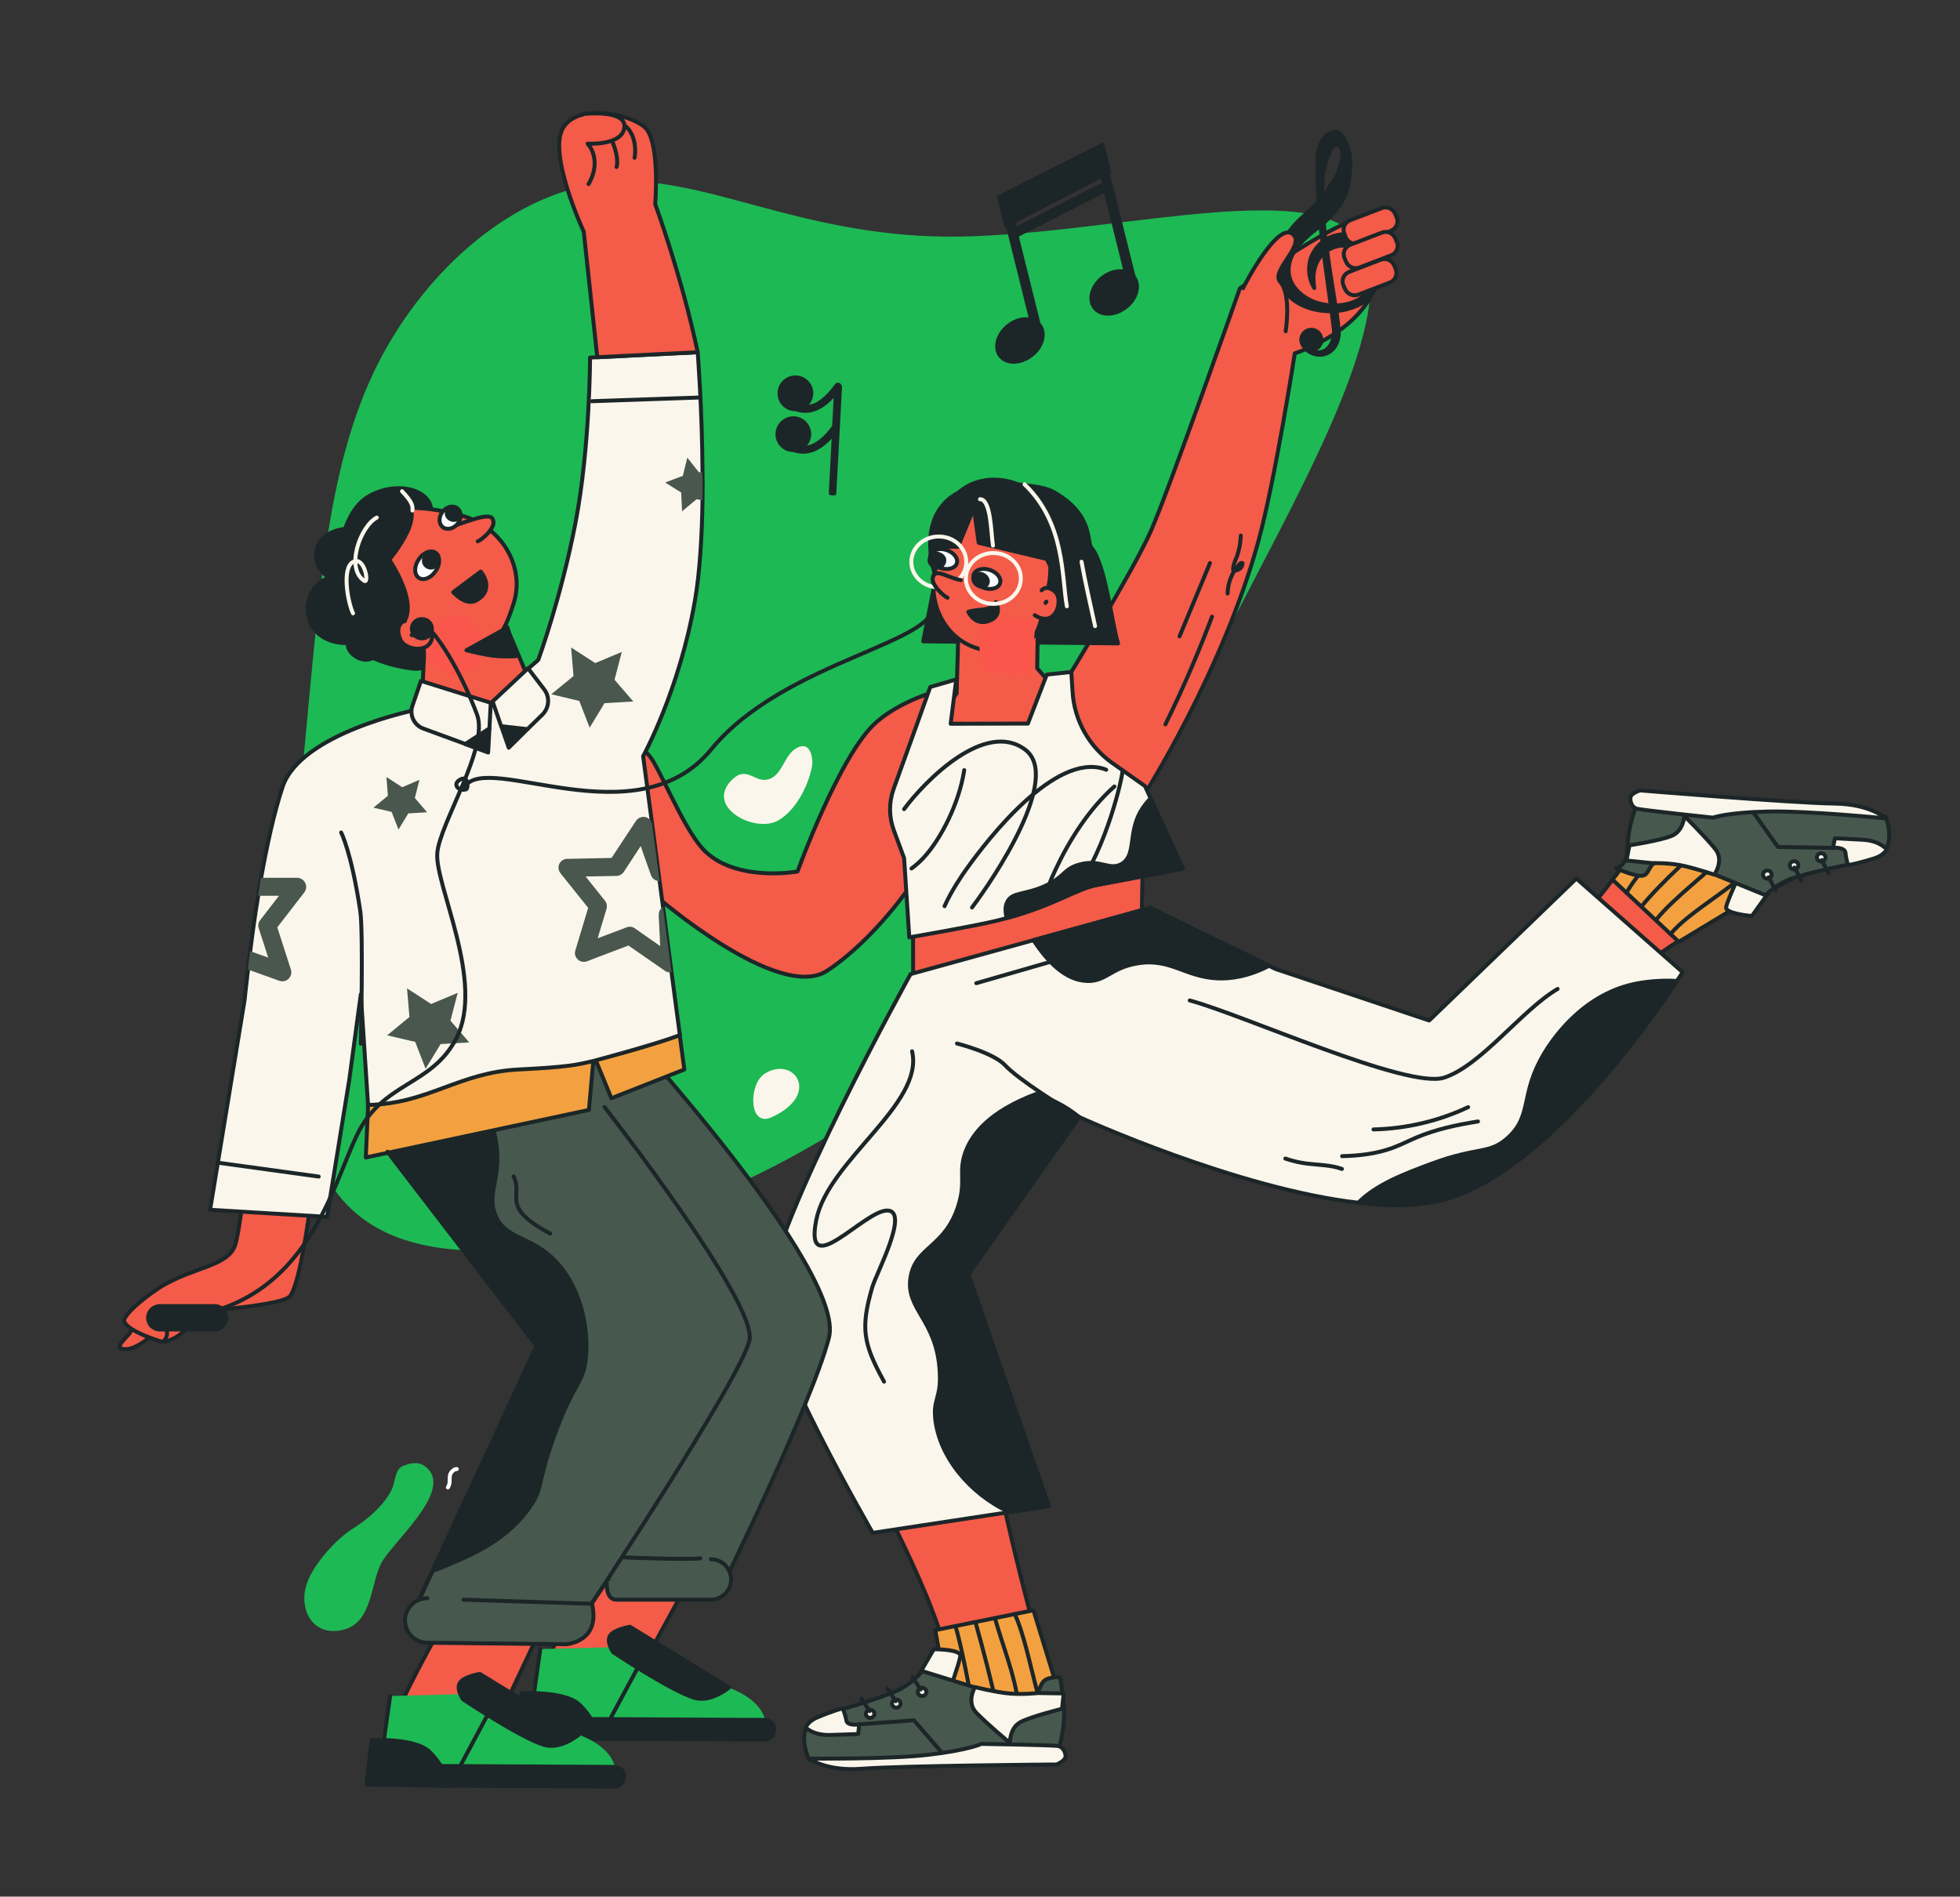<?xml version="1.0" encoding="utf-8"?>
<!-- Generator: Adobe Illustrator 24.1.2, SVG Export Plug-In . SVG Version: 6.00 Build 0)  -->
<svg version="1.1" id="Layer_1" xmlns="http://www.w3.org/2000/svg" xmlns:xlink="http://www.w3.org/1999/xlink" x="0px" y="0px"
	 viewBox="0 0 1056 1022" style="enable-background:new 0 0 1056 1022;" xml:space="preserve">
<rect x="0" y="0" width="1056" height="1022" fill="#333333" stroke="none"/>
<style type="text/css">
	
		.st0{fill-rule:evenodd;clip-rule:evenodd;fill:#F45B49;stroke:#1C2628;stroke-width:2.13;stroke-linecap:round;stroke-linejoin:round;}
	.st1{fill-rule:evenodd;clip-rule:evenodd;fill:#1DB954;}
	
		.st2{fill-rule:evenodd;clip-rule:evenodd;fill:#1C2628;stroke:#1C2628;stroke-width:2.13;stroke-linecap:round;stroke-linejoin:round;}
	.st3{fill:none;stroke:#1C2628;stroke-width:2.13;stroke-linecap:round;stroke-linejoin:round;}
	.st4{fill:#1DB954;}
	.st5{fill:#1C2628;stroke:#1C2628;stroke-width:2.13;stroke-linecap:round;stroke-linejoin:round;}
	
		.st6{fill-rule:evenodd;clip-rule:evenodd;fill:#FAFCFF;stroke:#1C2628;stroke-width:2.13;stroke-linecap:round;stroke-linejoin:round;}
	.st7{fill-rule:evenodd;clip-rule:evenodd;fill:#FB564C;}
	.st8{fill-rule:evenodd;clip-rule:evenodd;fill:#FAF6EB;}
	
		.st9{fill-rule:evenodd;clip-rule:evenodd;fill:#FAF6EB;stroke:#1C2628;stroke-width:2.13;stroke-linecap:round;stroke-linejoin:round;}
	
		.st10{fill-rule:evenodd;clip-rule:evenodd;fill:#47584E;stroke:#1C2628;stroke-width:2.13;stroke-linecap:round;stroke-linejoin:round;}
	
		.st11{fill-rule:evenodd;clip-rule:evenodd;fill:#F3A140;stroke:#1C2628;stroke-width:2.13;stroke-linecap:round;stroke-linejoin:round;}
	.st12{fill:#49574E;}
	.st13{fill:none;stroke:#FAF6EB;stroke-width:2.13;stroke-linecap:round;stroke-linejoin:round;}
	.st14{fill:#FAF6EB;stroke:#1C2628;stroke-width:2.13;stroke-linecap:round;stroke-linejoin:round;}
	.st15{fill:#F45B49;stroke:#1C2628;stroke-width:2.13;stroke-linecap:round;stroke-linejoin:round;}
	.st16{fill:none;stroke:#FFFFFF;stroke-width:2.13;stroke-linecap:round;stroke-linejoin:round;}
	
		.st17{fill-rule:evenodd;clip-rule:evenodd;fill:none;stroke:#FEFEFE;stroke-width:2.13;stroke-linecap:round;stroke-linejoin:round;}
	
		.st18{fill-rule:evenodd;clip-rule:evenodd;fill:none;stroke:#1C2628;stroke-width:2.13;stroke-linecap:round;stroke-linejoin:round;}
	.st19{fill-rule:evenodd;clip-rule:evenodd;fill:#49574E;}
	.st20{fill:#F55C4A;}
	.st21{fill:#FAF6EB;}
	
		.st22{fill-rule:evenodd;clip-rule:evenodd;fill:#47584E;stroke:#FAF6EB;stroke-width:2.13;stroke-linecap:round;stroke-linejoin:round;}
	.st23{fill-rule:evenodd;clip-rule:evenodd;fill:#1C2628;}
	.st24{fill-rule:evenodd;clip-rule:evenodd;fill:#F7AA9A;}
	
		.st25{fill-rule:evenodd;clip-rule:evenodd;fill:none;stroke:#FAF6EB;stroke-width:2.13;stroke-linecap:round;stroke-linejoin:round;}
	.st26{clip-path:url(#SVGID_2_);}
	.st27{clip-path:url(#SVGID_4_);}
	
		.st28{fill-rule:evenodd;clip-rule:evenodd;fill:none;stroke:#FFFDFD;stroke-width:2.13;stroke-linecap:round;stroke-linejoin:round;}
	.st29{clip-path:url(#SVGID_6_);}
	.st30{fill:#FB564C;}
	.st31{clip-path:url(#SVGID_8_);}
	.st32{clip-path:url(#SVGID_10_);}
	.st33{fill:#F3A140;stroke:#1C2628;stroke-width:2.13;stroke-linecap:round;stroke-linejoin:round;}
	
		.st34{clip-path:url(#XMLID_3_);fill-rule:evenodd;clip-rule:evenodd;fill:none;stroke:#1C2628;stroke-width:2.13;stroke-linecap:round;stroke-linejoin:round;}
	.st35{fill:none;stroke:#000000;stroke-width:6;stroke-linecap:round;stroke-linejoin:round;}
	.st36{fill-rule:evenodd;clip-rule:evenodd;fill:#F55C4A;}
	.st37{fill:#47584E;stroke:#1C2628;stroke-width:2.13;stroke-linecap:round;stroke-linejoin:round;}
	.st38{fill:#1C2628;}
</style>
<g>
	<path class="st0" d="M319.2,847.5c0,0-25.3,40.3-22.2,48.7c3.5,9.7,29,39,29,39l72.7-1.9l-32.4-11l-17.5-29.6l21.1-38.6
		L319.2,847.5z"/>
	<g>
		<path class="st1" d="M412.5,932.5l-44.5,1l-85.2-1.2l8.3-43.7l37.9-1c0,0-1.3-10,8.6-9.6c7.6,0.3,30,23.5,50.7,29.9
			C416.7,916.7,412.5,932.5,412.5,932.5z"/>
		<path class="st2" d="M412,926.8l-96.3-0.5c-2.8,0-5,2-5.1,4.5l0,1.6c0,2.5,2.2,4.5,5,4.5l96.3,0.5c2.8,0,5-2,5.1-4.5l0-1.6
			C417,928.8,414.8,926.8,412,926.8z"/>
		<path class="st2" d="M323.8,937l-45.5-0.7l2.8-23.9c0,0,23.1-1.3,31,6.1C320.1,926.1,323.8,937,323.8,937z"/>
		<path class="st2" d="M392.8,909.3l-53.4-32.7c0,0-8.5,1.3-10.7,4.8c-2.2,3.4,1.7,8.9,1.7,8.9s30.5,20.4,43.5,24.5
			C383,917.7,392.8,909.3,392.8,909.3z"/>
		<path class="st3" d="M344.8,896.4L326.2,931"/>
		<path class="st3" d="M291.1,888.6l-4.5,31.7"/>
	</g>
	<path class="st4" d="M582.1,480.4c-34.1,49.7-80.2,102.5-157.4,144s-186,71.6-234.1,28.3c-48.2-42.8-35-159.6-26.5-250.1
		c8.5-90,12.9-153.6,39.4-206.4c26.5-52.2,74.7-93.7,124.9-98.1c49.6-4.5,101.1,28.7,181.3,29.4c80.3,0.7,189.3-31.1,219.4-1.5
		c30.1,29.6-19.2,120.6-54.8,189.1C638.8,383.5,616.2,430.6,582.1,480.4z"/>
	<g>
		<path class="st0" d="M736.2,118.6c-6.9-6.9-68.2,36.8-68.2,36.8s-38.5,109.5-48,130.9c-9.6,21.6-44.4,78.4-44.4,78.4
			s-70.3-4.6-103.6,24.6c-19.5,17.1-42.3,80.3-42.3,80.3s-31.6,5.8-49.2-10.3c-10.1-9.2-21.1-36.1-28.3-48.6
			c-5.4-9.2-8.4-5.8-8.4-5.8l7.5,49.6l-18-3.8l19.9,32c0,0,66.3,57.6,92.4,40.4c26.1-17.2,46.3-47.7,46.3-47.7l0.1,73.1l122.9-40.7
			l1.4-79.3c0,0,42.4-66.5,61.7-136.9c9.1-33.4,19.6-101.2,19.6-101.2s40.3-12.6,45.3-43.1C746.1,127.6,744.5,126.9,736.2,118.6z"/>
		<g>
			<path class="st5" d="M732.6,128.3c-4-2.1-8.5-2.5-12.4-1.6c-2.3,0.5-4.3,1.4-6,2.5c-0.1-1-0.3-2-0.4-3.1c-0.2-2-0.4-4-0.6-6
				c1.9-1.7,3.7-3.4,5.4-5.4c4.1-4.6,7.1-10.2,8-16.4c0.9-6.1,1.6-12.3-0.1-17.9c-0.4-1.5-0.9-2.4-1.8-4.3c-0.3-0.7-0.9-2-1.7-3.1
				c-0.8-1.1-2.3-2-4-1.9c-3.3,0.4-4.9,2.3-6,3.7c-0.5,0.8-0.9,1.5-1.3,2.3c-0.2,0.4-0.3,0.7-0.5,1l-0.1,0.2
				c-0.1,0.2-0.1,0.2-0.1,0.4l-0.2,0.6c-1,3.1-1,6-0.9,8.8c0,2.7,0.1,5.4,0.1,8.1c-0.1,4.2,0.1,8.4,0.3,12.5c-1.5,1.7-3,3.3-4.7,4.8
				l-3,2.7c-1,0.9-2.1,1.9-3.2,3c-4.2,4.3-7.8,9.3-10,15.1c-2.3,5.7-2.5,12.7,0.2,18.4c2.6,5.7,7.4,9.7,12.5,12
				c5,2.2,10.2,3.1,15.3,3c0.4,2.7,0.7,5.2,1,7.7c1.3,6.5-1.2,12.1-5.3,13.9c-3,1.2-5.8,0.4-7.6-0.9c0.2,0,0.4,0.1,0.6,0.1
				c3,0.2,5.6-2,5.8-5c0.2-3-2-5.5-5-5.8c-3-0.2-5.5,2-5.8,5c0,0.2,0,0.5,0,0.7l0,0c0,0,0,0,0,0c0.1,1.1,0.5,2.2,1.2,3
				c0.2,0.3,0.3,0.5,0.6,0.8c0.8,1.1,2.1,2.3,4,3.1c1.9,0.8,4.2,1.2,6.8,0.5c2.6-0.7,5.1-2.8,6.4-5.8c0.6-1.5,1.1-3.1,1.2-4.8
				c0-1.8-0.1-3.4-0.3-5.1c-0.3-2.4-0.6-4.9-1-7.5c4.5-0.4,8.9-1.7,12.8-3.7c4.4-2.5,7.9-6.5,9.3-11.2c1.6-4.7,1.3-9.7-0.4-14.1
				C739.9,134.2,736.7,130.4,732.6,128.3z M715.1,84.9c0.9-2.1,2.7-7.9,6-6.7c2.1,0.8,2.2,3.6,2.1,5.5c-0.3,4.3-1.5,8.6-3.8,12.3
				c-2.2,3.6-4.4,6.9-6.9,10.2c-0.1-3.2-0.1-6.5,0.1-9.7C712.8,92.5,713.7,88.5,715.1,84.9z M704.2,160.8c-4.1-2.4-7.6-6-9.1-10.3
				c-1.5-4.3-0.9-8.9,1.2-13.2c2.2-4.2,5.7-7.9,9.5-11.2c0.9-0.8,1.9-1.6,3-2.4l1.6-1.2c0.4-0.3,0.8-0.6,1.1-0.9
				c0.2,1.6,0.3,3.2,0.5,4.7c0.2,1.4,0.3,2.7,0.5,4.1c-3.3,2.6-5.5,6.1-6.4,9.2c-1.5,5.3-0.6,9.4,0.3,11.9c0.4,1.3,0.9,2.2,1.2,2.8
				c0.3,0.6,0.5,0.9,0.5,0.9s-0.3-1.4-0.4-4c-0.1-2.5,0-6.3,2-10.2c0.8-1.6,2-3.2,3.5-4.5c0.7,5.7,1.5,11.2,2.2,16.4
				c0.5,4,1.1,7.9,1.6,11.6C712.5,164.3,708.1,163.1,704.2,160.8z M739.1,151.9c-0.8,4-3.6,7.8-7.6,9.8c-3.5,1.9-7.7,2.8-12,2.9
				c-0.6-3.8-1.2-7.8-1.9-12c-0.9-5.5-1.8-11.4-2.6-17.5c1.8-1.2,3.9-2.2,6.4-2.6c5.5-0.8,12,1.7,15.6,8.1
				C738.8,143.8,739.8,147.9,739.1,151.9z"/>
		</g>
		<path class="st0" d="M752.5,117.2l-0.8-1.9c-1.2-2.9-4.5-4.3-7.4-3.1l-16.9,6.5c-2.9,1.1-4.3,4.3-3.1,7.2l0.7,1.9
			c1.2,2.9,4.5,4.3,7.4,3.1l16.9-6.5C752.3,123.2,753.7,120,752.5,117.2z"/>
		<path class="st0" d="M752.6,130.4l-0.8-1.9c-1.2-2.9-4.5-4.3-7.4-3.1l-16.9,6.5c-2.9,1.1-4.3,4.3-3.1,7.2l0.8,1.9
			c1.2,2.9,4.5,4.3,7.4,3.1l16.9-6.5C752.4,136.5,753.8,133.3,752.6,130.4z"/>
		<path class="st0" d="M752,145l-0.8-1.9c-1.2-2.9-4.5-4.3-7.4-3.1l-16.9,6.5c-2.9,1.1-4.3,4.3-3.1,7.2l0.8,1.9
			c1.2,2.9,4.5,4.3,7.4,3.1l16.9-6.5C751.7,151.1,753.1,147.9,752,145z"/>
		<path class="st0" d="M692.7,178.5c1-7,2-21.1-3-26.7c-5-5.6,12.4-18.8,7.5-24.9c-8.1-10-27.5,28.4-27.5,28.4"/>
	</g>
	<path class="st2" d="M504.2,311.3c-9.7-31.4,3.1-55.6,47.9-49.9c5.2,0.7,11.4,1.3,16.1,4c21.2,12.4,17.2,26.8,19.8,29.7
		c7.6,8.7,11.2,42.2,14.4,51.6l-105-1.1L504.2,311.3z"/>
	<path class="st0" d="M531.2,766.1c0,0,16.6,82.9,31.2,128.2c10.5,32.6,15.7,45.3-9.6,47.9c-25.4,2.6-52.3-1.2-52.3-1.2l-46.3,5
		c0,0-17.6-0.6,0.4-13c17.8-12.3,46.9-14.8,54.7-31C517,885.6,467.4,794,467.4,794L531.2,766.1z"/>
	<path class="st0" d="M808.9,541.7c0,0,38.1-38.6,59.5-67.1c17.2-23,19.2-31.8,38.1-22.8c17.3,8.2,85.5-21.9,90.4-6.8
		c5.6,17.3-59.6,38.5-101.7,68.2c-31.4,22.1-42.2,56.6-42.2,56.6L808.9,541.7z"/>
	<path class="st0" d="M86.9,702.7c-6,4.5-13.4,9.5-17.4,16.2c-0.4,0.6-6.9,6.7-4.6,7.6c8.8,3.5,21.9-12.2,27.8-16.2
		c2.4-1.6,4.6-3.6,7-5.2c1-0.7,3.4-3.3,3-2.1c-1.9,5.7-10.8,9.9-14.4,14.7c-6.8,9.1,5.2,4.4,8.9,1.2c1.8-1.5,3.7-2.8,5.5-4.3
		c2.4-1.9,4.5-4.1,6.7-6.1c3.6-3.3,7.5-6.2,11.6-8.9"/>
	<path class="st2" d="M232.3,275.4c0.2-11.2-17.8-16.6-33-8.3c-15.2,8.3-16.1,32.5-18.8,37.6c-15,28.6,7.5,51.3,42,55.6
		c10,1.2,42.8-12.1,41.5-24.4c-1.3-12.4-38-6.3-40.6-17.6"/>
	<path class="st0" d="M175.3,578.2c0,0-9.6,108.8-19.1,120.3c-5.2,6.3-73.3,9.9-73.3,9.9s6.8,5.1,7.1,9.2c0.3,4.1-2.5,5.5-2.5,5.5
		s-18.3-5.3-20.5-10.9c-1.4-3.6,13.8-15.4,20.6-19.4c17.5-10.2,35-10.6,39-21.6c4-11,12.9-99.8,12.9-99.8L175.3,578.2z"/>
	<path class="st0" d="M239.9,872.8c0,0-39,67.4-34.5,79l112.2,3.2l-46.6-34l19.6-41.6L239.9,872.8z"/>
	<path class="st0" d="M559.2,332.5l-0.4,27.6l7,8.1c0,0,3.4,27.5-7.5,33.9c-11.9,7.1-38.7-6.8-47.8-9.1c-8.2-2.1,4.9-19.3,4.9-19.3
		l0.9-31.7l-0.8-12.3L559.2,332.5z"/>
	<path class="st0" d="M564.8,316.1c1.9-6.9,1.2-20.7-0.5-27c-3.1-11.4-6.3-6.4-17.9-9.6c-12.9-3.6-19.2-8.7-27.6,1.6
		c-3.3,4-13,19-14.5,24.4c-5.3,19.3,4.9,39,22.8,44c11.5,3.2,20.9,2.2,29.3-6C561.3,339,562.9,323,564.8,316.1z"/>
	<path class="st6" d="M538.8,314.3c0.9-2.7-1.6-5.9-5.5-7.2c-3.9-1.3-7.8-0.2-8.7,2.5c-0.9,2.7,1.6,5.9,5.5,7.2
		C534.1,318.1,537.9,317,538.8,314.3z"/>
	<path class="st6" d="M515.5,303.6c0.9-2.7-1.6-5.9-5.5-7.2c-3.9-1.3-7.8-0.2-8.7,2.5c-0.9,2.7,1.6,5.9,5.5,7.2
		C510.8,307.4,514.6,306.2,515.5,303.6z"/>
	<path class="st7" d="M555.2,363.3l2.8-28.2c0,0-22.7-5-28.2,0.9c-5.4,5.9,0.3,25.3,0.3,25.3l13.7,2.1"/>
	<path class="st2" d="M578.5,313.2c-5.4,9.6-14.5-12-14.5-12l-36.7-8.7l-2.6-18.7l-8.6,20.9l-13.1-0.3c0,0,10.4-26,13-28.5
		c10.7-10.2,28.9-9.7,40.7,0.1C566.6,274.2,589.7,293.4,578.5,313.2z"/>
	<path class="st0" d="M561.2,318.1c2.6-3.1,7.7,0,8.7,3c2,6.2-2.7,16.7-12.4,10.4"/>
	<path class="st2" d="M526.6,315.4c1.9,1.2,4.2,0.9,5.2-0.6c1-1.5,0.2-3.7-1.7-4.9c-1.9-1.2-4.2-0.9-5.2,0.6
		C523.9,312,524.7,314.2,526.6,315.4z"/>
	<path class="st2" d="M508.2,303.9c1.2-1.9,0.9-4.9-4.1-5.8c-1.8-0.3-1.6,0.6-2.9,2.4c-1.2,1.9,0.4,3.9,1.9,4.9
		C504.7,306.4,507,305.8,508.2,303.9z"/>
	<path class="st8" d="M415.8,602c-12.6,5.8-12.5-17.7-4-23.3C427.5,568.4,442.9,589.6,415.8,602z"/>
	<path class="st3" d="M563.8,324.2c-0.2,0.2-0.4,0.4-0.5,0.7"/>
	<path class="st9" d="M906.6,523.9c0,0-1.1,1.7-3.1,4.7C889.6,549.7,831,634,775.6,647c-12.5,2.9-27.6,2.9-43.8,1.1
		c-65.5-7.5-149.1-45.6-150.4-46.2h0l-59.7,84.8l43.4,124.9l-21.3,3.2L470.2,826c0,0-59.1-102.1-56.9-127.3
		c3.5-40.8,77.3-173.8,77.3-173.8l66.2-18.3l62.8-17.4l64.2,31.3l3.6,1.7l82.6,27.7l79.3-76.5L906.6,523.9z"/>
	<path class="st9" d="M637.3,468.1c0,0-31.9,6-46.5,8.8c-10.7,2-22.8,10.9-48.4,17.8c-1.7,0.5-3.5,0.9-5.3,1.4
		c-11.7,2.9-47.2,9-47.2,9l-2.8-42.7l-5.6-15.2c-2.6-7.1-2.6-14.8-0.1-21.9l11.9-33l7.9-22.1l14-4.1l-3,23.9l41.6-0.1l10.2-26.4
		l13.2-1.4l0.7,11c1,15.2,8.9,29.2,21.3,38l17.7,12.5l3.1,6.7L637.3,468.1z"/>
	<path class="st10" d="M446.6,720.9c-9.6,36.6-58.9,136.9-58.9,136.9l-60.7-5.8l-15,22l-90.6-2.4l11.7-25.2l56.1-121.1l-80.3-104.6
		l3.4-52.4l0.2-3.4l55.2-5.4l64.4-10.1C332.1,549.3,456.2,684.3,446.6,720.9z"/>
	<path class="st2" d="M315.6,732.3c-1.6,14.1-6.8,12.6-17.4,42.5c-8.8,24.6-5.6,26.7-12.5,36.9c-11.5,17-29.2,24.8-37.6,28.6
		c-6.3,2.8-11.1,4.9-14.9,6.1l56.1-121.1l-80.3-104.6l3.4-52.4c10.2,1.3,22.2,3.8,36.5,7.6c17.4,23.4,20.1,41.4,18.8,54
		c-1,9.8-4.4,16.4-0.7,25.1c5.2,12.4,17.3,10.9,30,22.3C312.6,691.6,317.5,715.5,315.6,732.3z"/>
	<path class="st10" d="M318.9,864c5,21-14,22-14,22l-74.7-0.8c-6.6,0-12-5.4-12-12l0,0c0-6.6,5.4-12,12-12"/>
	<path class="st10" d="M383,840.2c6,0,10.9,4.9,10.9,10.9l0,0c0,6-4.9,10.9-10.9,10.9l-51,0c-6,0-5.1-10.1-5.1-10.1"/>
	<path class="st11" d="M198.2,595.1l0.1,0.8l-1.2,27.8l120.2-25.6l2.4-26.8c-8.6,2.1-23.9,0-48.6,4.5
		C239.3,581.6,230.5,594.5,198.2,595.1z"/>
	<path class="st11" d="M320.9,571.1l8.5,20.7l39.3-15.5l-2.5-18.7C351.5,563,336.5,567.2,320.9,571.1z"/>
	<path class="st9" d="M361.8,523.9l-4.6-35.3v0l-1.8-13.7l-4.1-31.3v0l-4.8-36.1c0,0,19.6-35.6,27.9-83.8
		c2.7-15.5,3.8-34.9,4.1-54.1c0.1-5.1,0.1-10.2,0-15.2c-0.2-34.5-2.6-64.6-2.6-64.6l-58,2.9c0,0,0,48-7.8,88.8
		c-7.8,40.7-20.1,74.1-20.1,74.1l-18.8,16.3l-47,10.6c0,0-62.4,12.4-72,41.7c-4.6,13.9-8.4,31.5-11.5,48.8c-0.6,3.3-1.1,6.5-1.6,9.7
		c-1.8,10.8-3.2,21.2-4.3,30c-0.5,3.6-0.9,6.9-1.2,9.9c-1.2,9.9-1.8,16.2-1.8,16.2l-18.6,113.1l63,3.8l12-74l6.2-45.9l3.9,59.6
		c32.3-0.6,48.9-17.5,81.1-19.1c26.4-1.3,31.6-2.5,40.3-4.6c0,0,31.9-8.4,46.6-13.9L361.8,523.9z"/>
	<g>
		<g>
			<polygon class="st12" points="320.7,357.3 307.7,348.9 309,364.3 297,374.1 312.1,377.7 317.7,392.1 325.7,378.9 341.2,378 
				331.1,366.3 335,351.3 			"/>
			<path class="st12" d="M378.5,269.6l-3.2-0.6l-1.2,1l-6.6,5.5l-0.5-10.1l-8.6-5.4l9.5-3.6l2.4-9.8l5.3,6.7l1,1.2l1.8-0.1
				C378.6,259.4,378.6,264.5,378.5,269.6z"/>
			<path class="st12" d="M361.8,523.9c-1.2,0.2-2.6,0-3.6-0.8l-19.6-13.6l-15.6,5.9l-6.7,2.6c-1.7,0.6-3.7,0.3-5-1
				c-1.4-1.3-1.9-3.2-1.3-4.9l6.9-22.9l-14.9-18.6c-0.7-0.9-1.1-2-1.1-3c0-0.7,0.1-1.4,0.4-2c0.8-1.7,2.4-2.8,4.3-2.8l23.9-0.5
				l13.1-19.9c1-1.5,2.8-2.4,4.6-2.2c1.8,0.2,3.4,1.5,4,3.2l0.1,0.3v0l4.1,31.3l-1.4-0.4c-1.5-0.4-2.8-1.6-3.3-3.1l-3.1-8.7
				l-2.4-6.9l-9.1,13.9c-0.9,1.3-2.4,2.2-4,2.2l-16.6,0.3l10.4,13c1,1.2,1.3,2.9,0.9,4.4l-4.8,15.9l6.9-2.6l8.7-3.3
				c1.5-0.6,3.2-0.4,4.5,0.6l13.6,9.5l-0.8-16.6c0-0.8,0.1-1.6,0.4-2.3c0.3-0.7,0.8-1.3,1.5-1.8l0.4-0.3L361.8,523.9z"/>
			<polygon class="st12" points="246.6,535 232.3,541 219.3,532.6 220.6,548 208.6,557.9 221,560.8 223.7,561.4 229.3,575.9 
				237.4,562.6 252.8,561.7 242.7,550 243.4,547.3 			"/>
			<polygon class="st12" points="216.7,424.2 208.2,418.7 209,428.8 201.2,435.2 211,437.5 214.7,447 220,438.3 230.1,437.7 
				223.5,430 226,420.2 			"/>
			<path class="st12" d="M164,480.8l-14.6,18.9l7.3,22.7c0.6,1.8,0.1,3.7-1.2,5c-1.3,1.3-3.3,1.7-5,1.1l-17-6.1
				c0.4-3,0.8-6.3,1.2-9.9l9.8,3.5l-5.1-15.8c-0.5-1.5-0.2-3.2,0.8-4.4l10.1-13.1l-11.3,0c0.5-3.2,1.1-6.4,1.6-9.7l19.5,0
				c1.8,0,3.5,1.1,4.3,2.7C165.3,477.3,165.1,479.3,164,480.8z"/>
		</g>
	</g>
	<path class="st0" d="M229.2,337.2l-1.9,41.3c0,0,28.7,3.9,37.1,0.3c8.4-3.6,21.5-10.3,21.5-10.3l-16.6-39.3L229.2,337.2z"/>
	<path class="st3" d="M325.7,596.5c0,0,82.4,105.5,78.1,125.6c-4.3,20.1-85.1,142.1-85.1,142.1l-69-2.2"/>
	<polygon class="st2" points="263.7,392.5 250.7,401 263,405.5 	"/>
	<path class="st9" d="M264.4,378.7l-37.6-11.8l-4.6,13.4c-1.7,5,0.9,10.5,5.9,12.3l22.6,8.3l13-8.4L264.4,378.7z"/>
	<polygon class="st2" points="274.1,402.9 284.2,392.9 270.1,391.4 	"/>
	<path class="st9" d="M284.5,360.1l-19.1,17.9l4.6,13.3l14.2,1.6l8-7.8c3.7-3.6,4.2-9.5,1-13.6L284.5,360.1z"/>
	<path class="st3" d="M183.8,448.6c0,0,5.5,10.4,10.3,42.3c1.7,11.1,0.3,71.5,0.3,71.5"/>
	<path class="st0" d="M228.3,348.1c-20.8-6.5-32.8-27.4-26.8-46.7c3-9.6,0.6-21.6,9.3-25.8c8.8-4.2,28.8-0.6,39.2,2.6
		c20.8,6.5,32.8,27.4,26.8,46.7c-3.3,10.5-7.1,20.5-16.9,24.5C251.6,352.7,237.8,351.1,228.3,348.1z"/>
	<path class="st0" d="M240.5,284.6c7.2-1.8,22.2-8.8,24.7-5.3c3.3,4.6-6.3,12-7.8,12.4"/>
	<path class="st2" d="M256.5,323.6c-5.7,3.1-12.3-4.5-12.3-4.5l14.8-11.1C259.1,307.9,267.2,317.8,256.5,323.6z"/>
	<path class="st6" d="M225.7,311.4c-2.6-1.7-2.7-6.1-0.2-9.8c2.4-3.8,6.5-5.5,9.1-3.8c2.6,1.7,2.7,6.1,0.2,9.8
		C232.3,311.4,228.3,313.1,225.7,311.4z"/>
	<path class="st6" d="M238.9,284.3c-2.4-1.5-2.8-5.1-0.8-8.1c2-2.9,5.5-4.1,8-2.5c2.4,1.5,2.8,5.1,0.8,8.1
		C244.9,284.7,241.3,285.8,238.9,284.3z"/>
	<path class="st7" d="M229.9,355.4l-1.4-15c0,0,17-12.7,24.2-7.8c7.2,5,5.8,26.8,5.8,26.8l-14,5.5"/>
	<path class="st2" d="M211.1,269.1c3.3-1.8-4.6-4.1-0.6-3.6c12.8,1.4,13.1,12.2,9.1,20.8c-3.8,8.2-9.9,15.3-9.9,15.3
		s17.1,24.6,6.6,35.3c-6.9,7-19.2,5.7-23.2-2.6c-3.3-6.8-3.5-14.3-2.4-21.6c1.1-7.5,5.3-14.6,6.1-22"/>
	<path class="st2" d="M198.8,285.7c-30.3-5.9-34.8,17.6-21.2,25.7c-16.5,4-18,35.6,10.4,35.2c-3.9,3.5,13.9,20.5,20.6-4.5"/>
	<path class="st0" d="M218,334.8c0.7-1-6.1,1.5-2.2,10c2.7,6,17.4,7.8,17.1-3.1"/>
	<path class="st3" d="M221.8,342.2l0.9,0.1l1.5,0l1.7-0.6l0,0"/>
	<path class="st2" d="M233.8,298.8c-1.8-1-4.1-0.3-5,1.6c-0.9,1.8-0.3,4.1,1.6,5c1.8,1,4.1,0.3,5-1.6
		C236.3,302,235.6,299.7,233.8,298.8z"/>
	<path class="st2" d="M245.4,274.5c-1.7-0.9-3.7-0.5-4.4,1c-0.8,1.4,0,3.3,1.7,4.2c1.7,0.9,3.7,0.5,4.4-1
		C247.9,277.3,247.1,275.4,245.4,274.5z"/>
	<path class="st13" d="M222.2,275.1c0.7-4-3.2-7.7-5.6-10.4"/>
	<path class="st13" d="M190.2,330.5c-2.6-5.3-6.4-24.6,0.2-27.8c6-3,8.6,12,5.9,10.3c-10.3-6.6-2.3-29.3,6.7-34.1"/>
	<path class="st2" d="M251.3,350.4l22.1-12.3l4.4,15.5c0,0-7.8,0.6-15-0.7C255.7,351.6,251.3,350.4,251.3,350.4z"/>
	<path class="st2" d="M221.9,338.8c0-2.9,2.4-5.2,5.4-5.2s5.4,2.3,5.4,5.2c0,2.9-2.4,5.2-5.4,5.2C224.3,344,221.9,341.6,221.9,338.8
		z"/>
	<path class="st3" d="M230.7,338.2c7.7,7.7,18.8,26.7,26.3,46.8c6.6,17.8-20.1,58.7-21.4,74.6c-1.5,17.1,26,69.6,10.2,100
		c-13.4,25.8-39.8,23.2-53.6,52.3c-13.8,29.1-27.2,88.9-91.9,97.8"/>
	<path class="st3" d="M502.1,323.5c9.1,22.5-78.7,31.2-118.9,80.3c-40.2,49.1-120.4,1-132.8,20.1"/>
	<path class="st3" d="M336.2,839.2c0,0,33.9,1.4,41.1,0.5"/>
	<path class="st3" d="M117.2,626.5l54.5,7.5"/>
	<path class="st3" d="M318.9,216.2l58-2"/>
	<path class="st2" d="M536.6,324.4c-2.5,5.3-9.8,3.5-14.9,5.3c0,0,4,8.8,12.7,4.2C540.1,330.8,536.6,324.4,536.6,324.4z"/>
	<path class="st3" d="M515.6,562.3c0,0,19.5,4.9,25.8,11.6c7.2,7.8,31.4,22.9,40,28"/>
	<path class="st13" d="M520.4,311.7c0-7.6,6.6-13.7,14.8-13.7c8.2,0,14.8,6.1,14.8,13.7c0,7.6-6.6,13.7-14.8,13.7
		C527,325.4,520.4,319.3,520.4,311.7z"/>
	<path class="st13" d="M491,302.8c0-7.6,6.6-13.7,14.8-13.7c8.2,0,14.8,6.1,14.8,13.7c0,7.6-6.6,13.7-14.8,13.7
		C497.6,316.5,491,310.3,491,302.8z"/>
	<path class="st0" d="M517.7,312.6c-6.7-1.2-12.6-5.9-14.7-2.5c-2.7,4.4,6.1,11.6,7.5,12"/>
	<path class="st13" d="M528,269c6,0,5.9,18.3,7,25"/>
	<path class="st13" d="M552,261c22,21,20,50.5,22.8,65.7"/>
	<path class="st13" d="M582.7,302.7c2.1,11.6,4.8,23.1,7.3,34.7"/>
	<path class="st3" d="M519.5,415c-2.7,17.8-12.6,37.2-21.9,47.2c-1.7,1.8-4,4-6.5,5.8"/>
	<path class="st3" d="M487.1,436c11.3-15.3,43.8-48.3,65.3-32c19.7,14.9-17,69.5-28.7,85"/>
	<path class="st3" d="M508.9,488.3c3.6-8.2,9.8-17.2,11.3-19.3c12.5-17.7,48.1-63.1,74.5-54.7c0.5,0.1,0.9,0.3,1.3,0.5"/>
	<path class="st3" d="M604.8,415c0.2,3.4-8.8,42.3-24.8,63.8"/>
	<path class="st3" d="M565.1,476.9c1.1-2.8,2.3-5.6,3.6-8.3c7.2-15.5,17.9-32.6,31.7-44.8"/>
	<path class="st2" d="M86.1,703.8l29.5,0c3.5,0,6.3,2.8,6.3,6.3l0,0c0,3.5-2.8,6.3-6.3,6.3l-29.5,0c-3.5,0-6.3-2.8-6.3-6.3l0,0
		C79.8,706.6,82.7,703.8,86.1,703.8z"/>
	<path class="st3" d="M641,539.1c28.3,7.5,117.1,47.9,137,41.6c19.9-6.4,41.8-36.4,61.2-47.8"/>
	<path class="st3" d="M491.4,566.5c6.7,28.4-45.2,58.7-51.6,90.8c-6.8,34.1,25.7-5,38.2-5c12.3,0-5.8,33.7-8,41.2
		c-6.5,22.2-4.9,30.6,6.3,51"/>
	<path class="st3" d="M251.2,425.3c-3.9,1.3-7.5-2.4-3.8-4.9C252.6,416.9,252.4,424.9,251.2,425.3z"/>
	<path class="st1" d="M217.2,789.9c-4.7,1.9-4.1,9.1-6.5,13.5c-4.3,8.1-12.6,15.3-20.3,20.1c-9.3,5.7-21.8,19.7-25.2,30.1
		c-4.4,13.6,3.2,28.5,19.5,24.7c15.7-3.7,14.9-24,20.4-35.4c5.4-11.2,38.7-38.7,25.2-51.7C226.2,787.2,221.5,788.2,217.2,789.9z"/>
	<path class="st8" d="M419.3,442.1c-12.6,7.2-40.2-7.5-24.6-22.2c7.9-7.5,12.1,2.3,19.4,0c8.4-2.6,8.2-14.9,17-17.6
		c5.7-1.8,7,6.6,6.5,10C435.8,423,428.9,436.6,419.3,442.1z"/>
	<line class="st3" x1="526" y1="529.8" x2="637.3" y2="497.7"/>
	<g>
		<path class="st11" d="M503.9,878.4l7.3,41l59.8-5.5l-14.2-46.2L503.9,878.4z"/>
		<path class="st9" d="M546.7,869.7c5.2,11,9.2,31.5,12.6,43.6"/>
		<path class="st9" d="M536.2,872.5c4.1,14.5,10.7,30.6,12.4,45.5"/>
		<path class="st9" d="M525.6,874.3c4.3,15.2,8.5,31.6,11.9,47"/>
		<path class="st9" d="M514.8,876.2c3.9,13.7,6.5,29.6,9.6,43.7"/>
		<g>
			<path class="st9" d="M492.4,907.1l10.7-18.4c0,0,14.8-0.1,14.3,3.7c-0.5,3.8-6.3,19.8-6.3,19.8L492.4,907.1z"/>
			<path class="st10" d="M496.9,900.5l28.8,8.9c0,0,24.9,5.5,30.1,4.1c5.3-1.5,4-5.6,6.9-7.9c2.9-2.3,8.4-1.8,8.4-1.8
				s1.2,5,2.1,16.3c0.9,11.3-3.3,24.6-3.3,24.6l-88.7,3.4l-45.2,0.2c0,0-8.4-16.9,4.1-22.3c12.7-5.5,24.5-7.3,42.3-14.6
				C491.3,907.7,496.9,900.5,496.9,900.5z"/>
			<path class="st9" d="M570.4,940.9c-2.3-0.6-41.6-1.2-41.6-1.2s-7.1,3.4-28.9,5.9c-21.8,2.5-63.9,2-63.9,2s8.9,7,28.4,5.5
				c22.6-1.7,104.9-2.3,104.9-2.3s4.5-1.9,4.8-4.1C574.2,944.5,572.9,941.6,570.4,940.9z"/>
			<path class="st14" d="M494.5,911.7c0-1.2,1-2.2,2.3-2.2c1.3,0,2.3,1,2.3,2.2c0,1.2-1,2.2-2.3,2.2
				C495.6,913.9,494.5,912.9,494.5,911.7z"/>
			<path class="st14" d="M480.6,918c0-1.2,1-2.2,2.3-2.2c1.3,0,2.3,1,2.3,2.2c0,1.2-1,2.2-2.3,2.2
				C481.7,920.2,480.6,919.2,480.6,918z"/>
			<path class="st14" d="M466.5,923.5c0-1.2,1-2.2,2.3-2.2s2.3,1,2.3,2.2c0,1.2-1,2.2-2.3,2.2C467.6,925.7,466.5,924.7,466.5,923.5z
				"/>
			<path class="st9" d="M491.6,903.7l4.4,6.7"/>
			<path class="st9" d="M478.2,910l4.4,6.7"/>
			<path class="st9" d="M464.1,915.3l4.4,6.7"/>
			<path class="st9" d="M525.3,909.1c0,0-4.8,7.9,0.6,13.7c5.4,5.7,18.2,16.4,18.2,16.4s-0.2-8.1,5.8-11.3c6-3.1,22.3-7.1,22.3-7.1
				l0.9-8.3l-14-0.2c0,0-9.6,1.1-17.6,0C533.4,911.2,525.3,909.1,525.3,909.1z"/>
			<path class="st9" d="M434.1,930.9c0,0,4,4.3,13.3,4c9.3-0.3,15-0.5,15-0.5l0.5-5.2c0,0-6.4,1-6.9-2.1c-0.5-3.1-2-6.6-2-6.6
				s-5.3,1.4-13.8,5C435.2,927.6,434.1,930.9,434.1,930.9z"/>
			<path class="st3" d="M462.3,929.2l30.1-2.2l14.8,17.1"/>
		</g>
	</g>
	<g>
		<path class="st11" d="M904.5,507.5l51.6-31.2l-58-40.6L868.8,474L904.5,507.5z"/>
		<path class="st9" d="M876.3,481.1c5.9-10.6,20.4-25.7,28.2-35.6"/>
		<path class="st9" d="M884.7,488.1c9.4-11.8,30.4-30.6,41.5-40.6"/>
		<path class="st9" d="M892.3,495.6c9.8-12.3,30.4-27.1,41-38.8"/>
		<path class="st9" d="M900.1,503.3c8.9-11.2,34-25.1,43.7-35.8"/>
		<g>
			<path class="st9" d="M956.2,476.3l-12.3,17.3c0,0-14.8-1.2-13.9-4.9c0.8-3.8,8-19.2,8-19.2L956.2,476.3z"/>
			<path class="st10" d="M951.2,482.4L923.3,471c0,0-24.3-7.7-29.6-6.7c-5.4,1-4.5,5.2-7.6,7.2c-3.1,2-15.5-3.7-15.5-3.7
				s6.2-0.3,6.3-11.6c0.1-11.3,5.5-24.2,5.5-24.2l88.7,4.5l45,3.8c0,0,6.8,17.5-6.1,21.9c-13.1,4.3-25.1,5.1-43.4,10.8
				C957.4,475.8,951.2,482.4,951.2,482.4z"/>
			<path class="st9" d="M881.6,435.7c2.2,0.8,41.3,4.9,41.3,4.9s7.4-2.8,29.3-3.3c22-0.5,63.8,3.7,63.8,3.7s-8.2-7.8-27.8-8
				c-22.7-0.3-104.6-7.1-104.6-7.1s-4.7,1.5-5.1,3.6C878.1,431.7,879.1,434.8,881.6,435.7z"/>
			<path class="st14" d="M954.5,471.5c-0.1,1.2-1.2,2.1-2.5,2c-1.3-0.1-2.2-1.2-2.1-2.4c0.1-1.2,1.2-2.1,2.5-2
				C953.7,469.2,954.6,470.3,954.5,471.5z"/>
			<path class="st14" d="M968.9,466.5c-0.1,1.2-1.2,2.1-2.5,2c-1.3-0.1-2.2-1.2-2.1-2.4c0.1-1.2,1.2-2.1,2.5-2
				C968.1,464.2,969,465.2,968.9,466.5z"/>
			<path class="st14" d="M983.5,462.2c-0.1,1.2-1.2,2.1-2.5,2s-2.2-1.2-2.1-2.4c0.1-1.2,1.2-2.1,2.5-2
				C982.6,459.9,983.6,461,983.5,462.2z"/>
			<path class="st9" d="M956.7,479.8l-3.8-7.1"/>
			<path class="st9" d="M970.6,474.6l-3.8-7.1"/>
			<path class="st9" d="M985.2,470.6l-3.7-7.1"/>
			<path class="st9" d="M923.6,471.3c0,0,5.5-7.5,0.6-13.7c-4.9-6.2-16.7-17.9-16.7-17.9s-0.5,8.1-6.8,10.7
				c-6.3,2.6-22.8,5.1-22.8,5.1l-1.6,8.2l13.9,1.4c0,0,9.7-0.3,17.5,1.6C915.7,468.6,923.6,471.3,923.6,471.3z"/>
			<path class="st9" d="M1016.5,457.7c0,0-3.6-4.7-12.9-5.2c-9.3-0.5-15-0.8-15-0.8l-1,5.1c0,0,6.4-0.4,6.7,2.7
				c0.2,3.1,1.4,6.7,1.4,6.7s5.4-0.9,14.2-3.7C1015.1,460.9,1016.5,457.7,1016.5,457.7z"/>
			<path class="st3" d="M988.1,456.9l-30.2-0.5L944.8,438"/>
		</g>
	</g>
	<g>
		<path class="st1" d="M331.6,957.8l-44.5,1l-85.2-1.2l8.3-43.7l37.9-1c0,0-1.3-10,8.6-9.6c7.6,0.3,30,23.5,50.7,29.9
			C335.8,942.1,331.6,957.8,331.6,957.8z"/>
		<path class="st2" d="M331.1,952.1l-96.3-0.5c-2.8,0-5,2-5.1,4.5l0,1.6c0,2.5,2.2,4.5,5,4.5l96.3,0.5c2.8,0,5-2,5.1-4.5l0-1.6
			C336.1,954.2,333.9,952.1,331.1,952.1z"/>
		<path class="st2" d="M242.9,962.3l-45.5-0.7l2.8-23.9c0,0,23.1-1.3,31,6.1C239.2,951.5,242.9,962.3,242.9,962.3z"/>
		<path class="st2" d="M311.9,934.7L258.5,902c0,0-8.5,1.3-10.7,4.8c-2.2,3.4,1.7,8.9,1.7,8.9s30.5,20.4,43.5,24.5
			C302.1,943,311.9,934.7,311.9,934.7z"/>
		<path class="st3" d="M263.9,921.8l-18.5,34.6"/>
		<path class="st3" d="M210.2,913.9l-4.5,31.7"/>
	</g>
	<polyline class="st3" points="208.8,620.6 289.1,725.2 266.9,773.3 	"/>
	<path class="st2" d="M903.5,528.6C889.6,549.7,831,634,775.6,647c-12.5,2.9-27.6,2.9-43.8,1.1c9.7-9.9,25.4-15.8,39.4-21
		c25.3-9.4,31.1-4.9,41.1-13.9c13.5-12.1,6.5-23.4,19.5-45.3c3.9-6.6,19.9-31.4,48.4-37.6C885.6,529.1,894.6,528,903.5,528.6z"/>
	<path class="st2" d="M581.4,601.9l-59.7,84.8l43.4,124.9l-21.3,3.2c-21.5-9.9-37.7-30-39.9-50.1c-1.2-11.2,3.2-11.1,2.4-25.4
		c-1.4-28.3-18.7-33.6-15.7-51.2c2.8-16.5,18.7-15.8,25.8-38.6c4.2-13.6-0.2-17.8,3.8-28.8c3.6-9.7,12.8-21.7,38-31.2
		C564.9,591.7,573.5,595.4,581.4,601.9L581.4,601.9z"/>
	<path class="st2" d="M683.8,520.4c-11.4,5.9-20.8,7.1-27.9,6.8c-17.6-0.8-25.4-11.2-43.5-8c-13.9,2.4-16.6,9.8-26.8,9.4
		c-11.6-0.4-21.3-10.5-28.8-22l62.8-17.4L683.8,520.4z"/>
	<path class="st2" d="M637.3,468.1c0,0-31.9,6-46.5,8.8c-10.7,2-22.8,10.9-48.4,17.8c-0.8-3.1-1.1-6.4,0.5-9.1c2.8-4.9,9-3.3,19.7-8
		c11.3-5,10.1-9.2,18.8-11.7c11.4-3.2,16.3,3.4,22.8-0.3c8-4.6,3.6-16.2,10.1-28c1.5-2.7,3.4-5.1,5.6-7.4L637.3,468.1z"/>
	<g>
		<path class="st0" d="M353,110c0,0,2.7-32.4-5.1-40.9c-6.5-7-35.7-14.2-44.4-0.4c-8.7,13.8,11,56.1,11,56.1l7.3,67.7l54.1-2.7
			C367.3,148.9,353,110,353,110z"/>
		<path class="st15" d="M317.1,99.2c7.7-13.4-0.5-21.8-0.5-21.8s16.8,1.1,19.5-7.3c3.6-11.5-21.5-8.7-21.5-8.7"/>
		<path class="st15" d="M332.2,90c1.1-4.2-0.7-9.9-2.3-13.8"/>
		<path class="st15" d="M341.9,85c1-5.5-0.2-12.9-4.6-16.8"/>
	</g>
	<g>
		<path class="st5" d="M610.7,148.8l-13.9-55.7l0.8-0.4L594,78l-55.7,28.2l3.8,15.4l0.8-0.4l12.7,51.2c-3.7-1-8.3,0-12.3,3.1
			c-5.8,4.6-7.8,11.8-4.4,16.2c3.4,4.4,10.9,4.3,16.8-0.3c5.9-4.5,7.8-11.8,4.4-16.2c-0.1-0.2-0.3-0.3-0.5-0.5l-11.9-47.8l47.9-24.4
			l10.9,44c-3.7-1-8.4,0-12.4,3.1c-5.9,4.6-7.8,11.8-4.4,16.2c3.4,4.4,10.9,4.3,16.8-0.3c5.9-4.6,7.8-11.8,4.4-16.2
			C611,149,610.8,148.9,610.7,148.8z M547,123.5l-1-4l47.8-24.8l1.1,4.3L547,123.5z"/>
		<path class="st5" d="M451.8,207.3c-0.4-0.1-0.9,0-1.1,0.4c-5.1,7.1-10.2,11-15.4,11.6c-0.9,0.1-1.7,0.1-2.6,0.1
			c2.5-1.4,4.2-4,4.4-7c0.3-4.7-3.4-8.8-8.1-9c-4.7-0.3-8.8,3.4-9,8.1c-0.3,4.7,3.4,8.8,8.1,9c0.2,0,0.4,0,0.6,0
			c2.3,0.8,4.6,1.1,6.9,0.8c5-0.6,10-4,14.8-9.9l-1,18.5c-5,6.9-10.1,10.7-15.2,11.4c-0.9,0.1-1.7,0.1-2.6,0.1c2.5-1.4,4.2-4,4.4-7
			c0.2-4.7-3.4-8.8-8.1-9c-4.7-0.2-8.8,3.4-9,8.1c-0.3,4.7,3.4,8.8,8.1,9c0.2,0,0.4,0,0.6,0c1.7,0.6,3.3,0.9,5,0.9
			c0.6,0,1.2,0,1.9-0.1c5-0.6,10-4,14.8-9.9l-1.7,32.4l1.9,0.1l3.1-57.5C452.4,207.9,452.2,207.5,451.8,207.3z"/>
	</g>
	<path class="st3" d="M653,332.3c-7.4,19.7-15.8,39.1-25.1,58"/>
	<path class="st3" d="M668.5,288.6c-0.1,4-0.9,8.1-2.3,11.8c-0.9,2.2-2,4.5-1.8,6.8c2.3,0.9,5.2-1.3,5-3.8c-0.5-0.3-1.2,0.1-1.6,0.6
		c-4,4.3-6.3,10-6.4,15.8"/>
	<path class="st3" d="M651.9,303.4c-5.5,13.2-10.9,26.3-16.4,39.5"/>
	<line class="st3" x1="249.7" y1="810.4" x2="225.8" y2="862"/>
	<path class="st3" d="M692.5,624.3c3.8,1.3,7.7,2.2,11.6,2.7c6.3,0.8,12.9,0.7,18.9,2.9"/>
	<path class="st3" d="M723.1,623c9.3-0.2,18.6-1.3,27.3-4.5c4.3-1.6,8.4-3.7,12.6-5.5c10.6-4.5,22-6.9,33.3-8.7"/>
	<path class="st3" d="M791,596.6c-15.9,7.5-33.4,11.6-51,12"/>
	<path class="st16" d="M246.1,791.6c-0.9-0.1-1.7,0.5-2.4,1.2c-2.7,2.6-0.3,5.5-2.4,8.7"/>
	<path class="st3" d="M276.7,633.9c5.5,10.9-7.7,16.1,19.7,30.8"/>
</g>
</svg>
